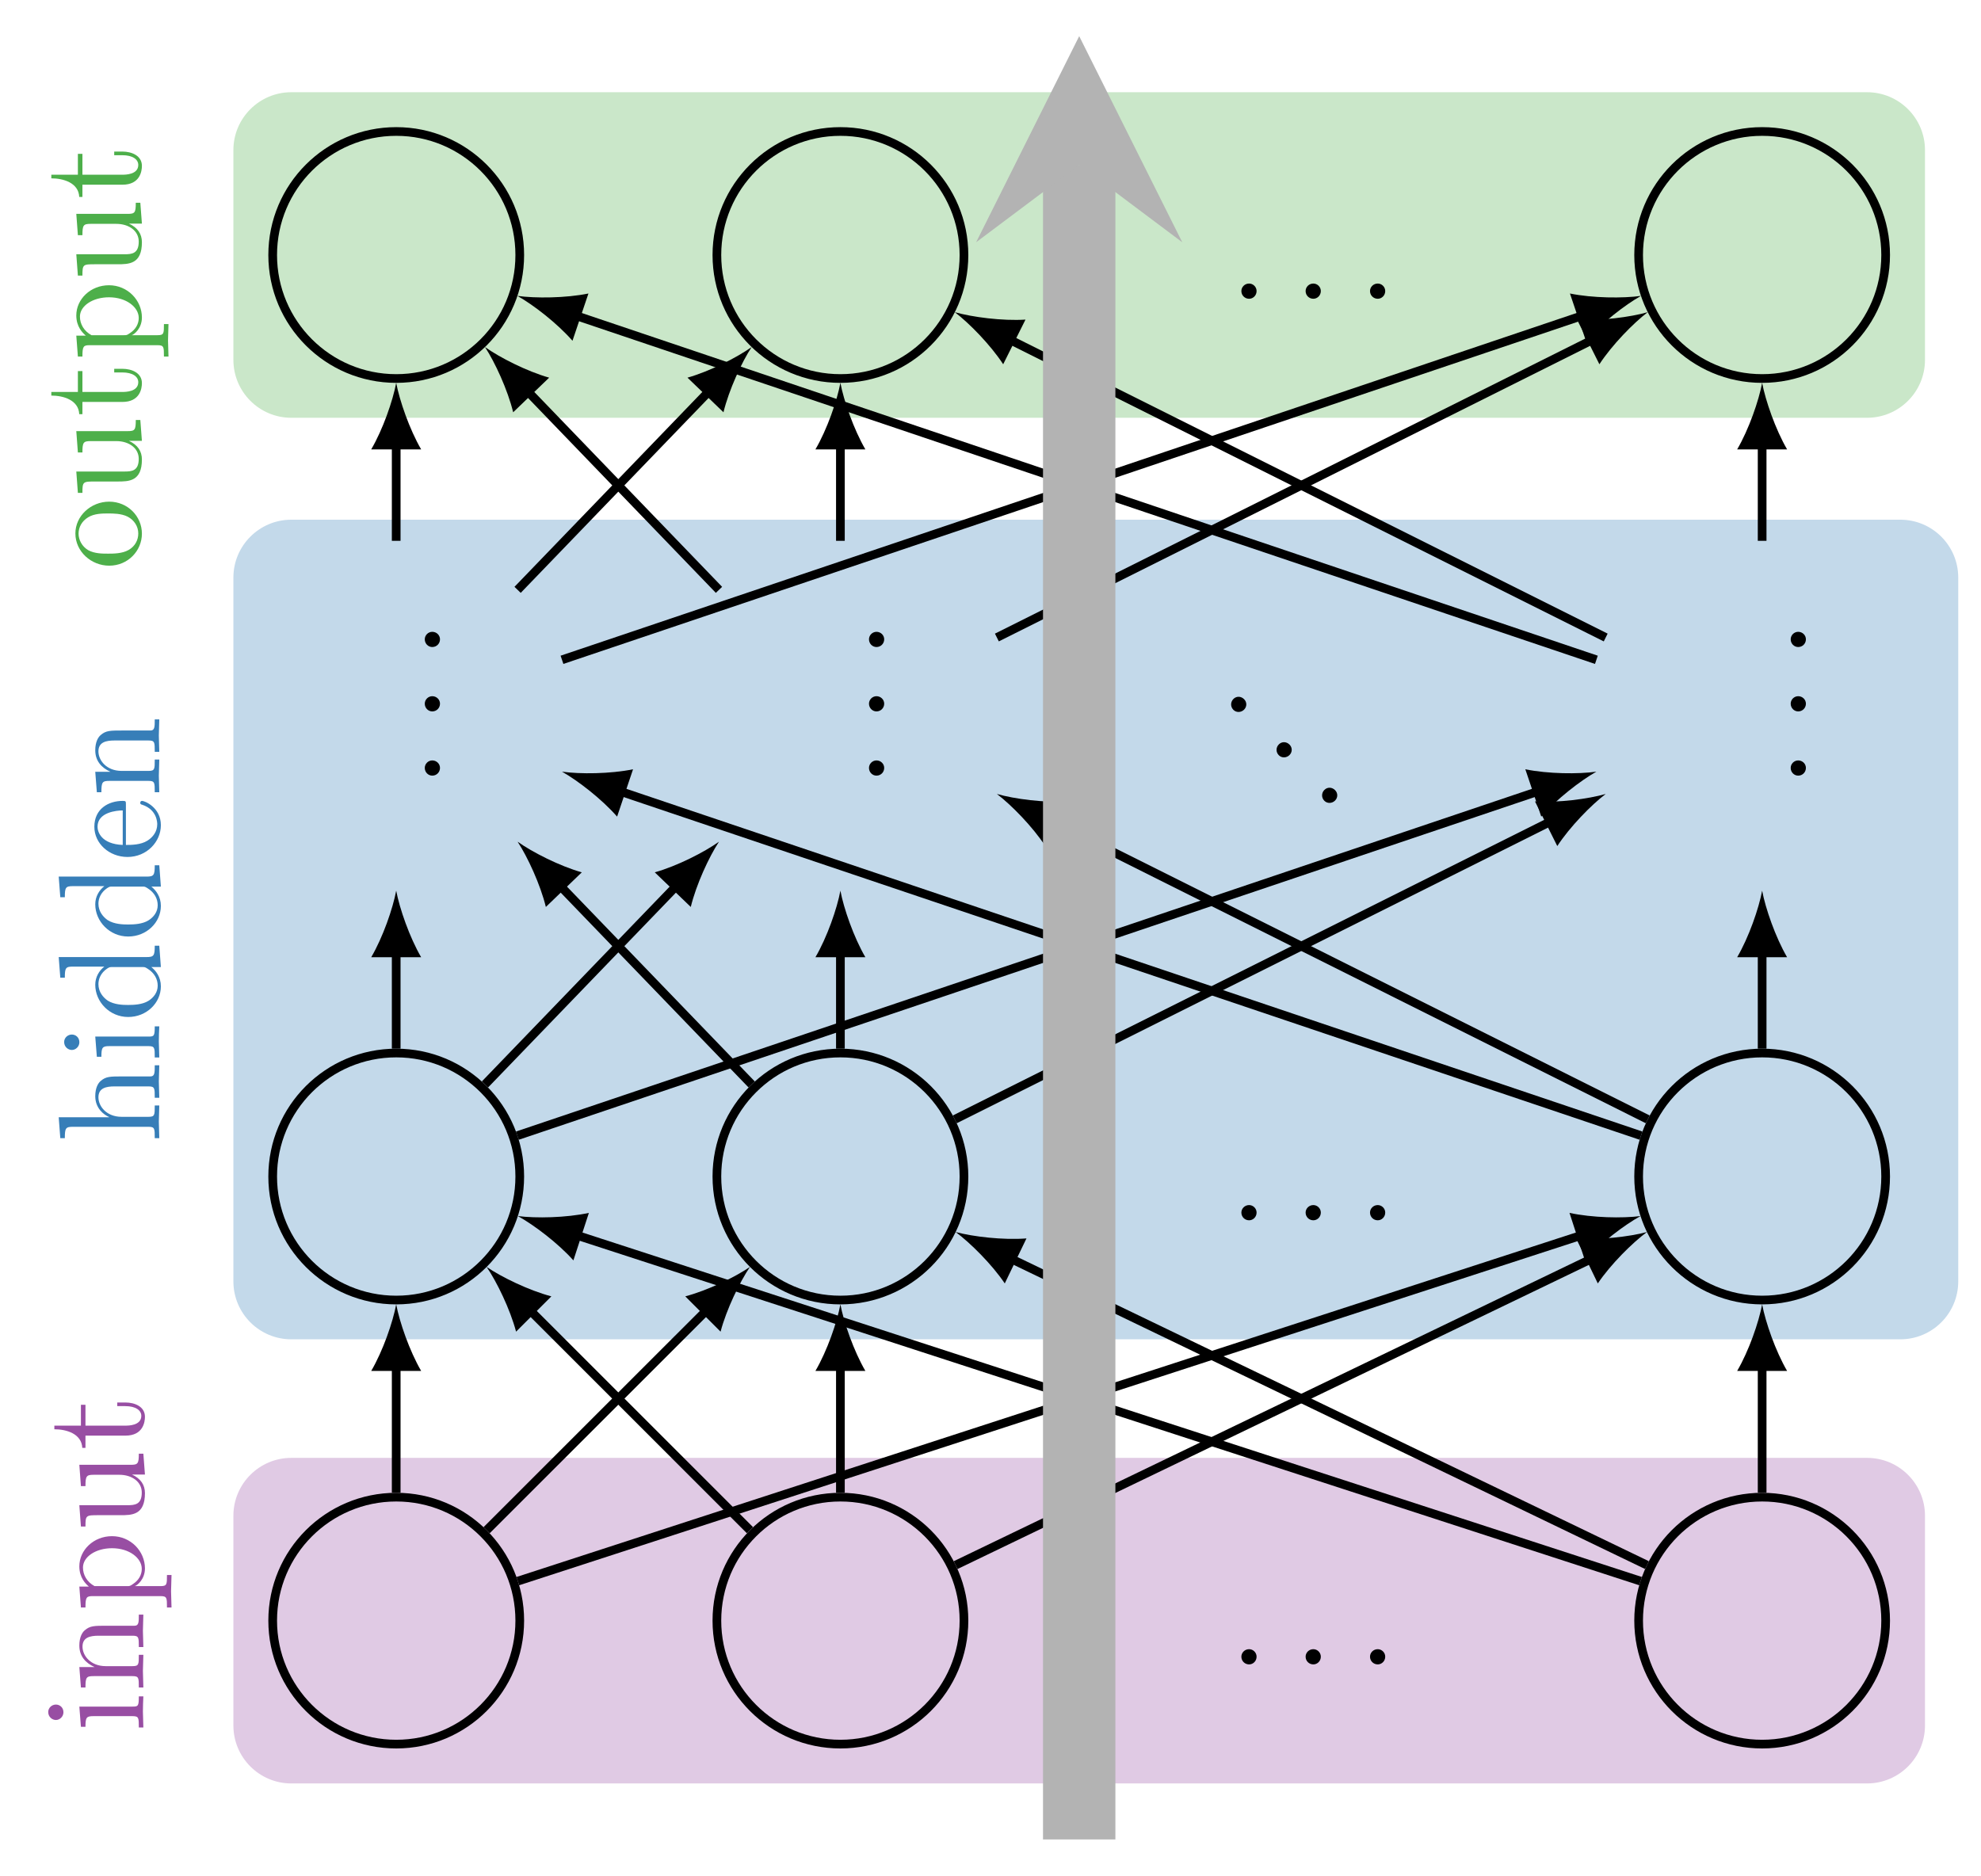 <?xml version="1.0" encoding="UTF-8"?>
<svg xmlns="http://www.w3.org/2000/svg" xmlns:xlink="http://www.w3.org/1999/xlink" width="136.332pt" height="129.108pt" viewBox="0 0 136.332 129.108" version="1.1">
<defs>
<g>
<symbol overflow="visible" id="glyph0-0">
<path style="stroke:none;" d=""/>
</symbol>
<symbol overflow="visible" id="glyph0-1">
<path style="stroke:none;" d="M 0 -2.469 L -0.312 -2.469 C -0.312 -1.797 -0.359 -1.766 -0.75 -1.766 L -4.406 -1.766 L -4.297 -0.375 L -3.984 -0.375 C -3.984 -1.016 -3.922 -1.109 -3.438 -1.109 L -0.75 -1.109 C -0.312 -1.109 -0.312 -1 -0.312 -0.328 L 0 -0.328 L -0.031 -1.422 C -0.031 -1.781 -0.016 -2.125 0 -2.469 Z M -6.016 -1.906 C -6.297 -1.906 -6.547 -1.688 -6.547 -1.391 C -6.547 -1.047 -6.266 -0.844 -6.016 -0.844 C -5.75 -0.844 -5.5 -1.078 -5.5 -1.375 C -5.5 -1.719 -5.766 -1.906 -6.016 -1.906 Z M -6.016 -1.906 "/>
</symbol>
<symbol overflow="visible" id="glyph0-2">
<path style="stroke:none;" d="M 0 -5.328 L -0.312 -5.328 C -0.312 -4.812 -0.312 -4.562 -0.609 -4.562 L -2.516 -4.562 C -3.375 -4.562 -3.672 -4.562 -4.031 -4.25 C -4.203 -4.109 -4.406 -3.781 -4.406 -3.203 C -4.406 -2.469 -3.984 -2 -3.359 -1.719 L -4.406 -1.719 L -4.297 -0.312 L -3.984 -0.312 C -3.984 -1.016 -3.922 -1.094 -3.422 -1.094 L -0.75 -1.094 C -0.312 -1.094 -0.312 -0.984 -0.312 -0.312 L 0 -0.312 L -0.031 -1.453 L 0 -2.562 L -0.312 -2.562 C -0.312 -1.891 -0.312 -1.781 -0.75 -1.781 L -2.594 -1.781 C -3.625 -1.781 -4.188 -2.5 -4.188 -3.125 C -4.188 -3.766 -3.656 -3.875 -3.078 -3.875 L -0.75 -3.875 C -0.312 -3.875 -0.312 -3.766 -0.312 -3.094 L 0 -3.094 L -0.031 -4.219 Z M 0 -5.328 "/>
</symbol>
<symbol overflow="visible" id="glyph0-3">
<path style="stroke:none;" d="M -2.156 -5.188 C -3.422 -5.188 -4.406 -4.234 -4.406 -3.109 C -4.406 -2.328 -3.969 -1.906 -3.75 -1.719 L -4.406 -1.719 L -4.297 -0.281 L -3.984 -0.281 C -3.984 -0.984 -3.922 -1.062 -3.484 -1.062 L 1.172 -1.062 C 1.625 -1.062 1.625 -0.953 1.625 -0.281 L 1.938 -0.281 L 1.906 -1.391 L 1.938 -2.516 L 1.625 -2.516 C 1.625 -1.859 1.625 -1.75 1.172 -1.75 L -0.594 -1.75 C -0.422 -1.797 0.109 -2.219 0.109 -2.969 C 0.109 -4.156 -0.875 -5.188 -2.156 -5.188 Z M -2.156 -4.359 C -0.953 -4.359 -0.109 -3.672 -0.109 -2.938 C -0.109 -2.531 -0.312 -2.156 -0.719 -1.891 C -0.922 -1.75 -0.938 -1.75 -1.141 -1.75 L -3.359 -1.75 C -3.875 -2.031 -4.156 -2.516 -4.156 -3.031 C -4.156 -3.766 -3.281 -4.359 -2.156 -4.359 Z M -2.156 -4.359 "/>
</symbol>
<symbol overflow="visible" id="glyph0-4">
<path style="stroke:none;" d="M 0 -5.328 L -0.312 -5.328 C -0.312 -4.641 -0.375 -4.562 -0.875 -4.562 L -4.406 -4.562 L -4.297 -3.094 L -3.984 -3.094 C -3.984 -3.781 -3.922 -3.875 -3.422 -3.875 L -1.656 -3.875 C -0.781 -3.875 -0.109 -3.391 -0.109 -2.656 C -0.109 -1.828 -0.578 -1.781 -1.094 -1.781 L -4.406 -1.781 L -4.297 -0.312 L -3.984 -0.312 C -3.984 -1.094 -3.953 -1.094 -3.078 -1.094 L -1.578 -1.094 C -0.797 -1.094 0.109 -1.094 0.109 -2.609 C 0.109 -3.172 -0.172 -3.609 -0.781 -3.891 L 0.109 -3.891 Z M 0 -5.328 "/>
</symbol>
<symbol overflow="visible" id="glyph0-5">
<path style="stroke:none;" d="M -1.234 -3.312 L -1.797 -3.312 L -1.797 -3.062 L -1.25 -3.062 C -0.516 -3.062 -0.141 -2.766 -0.141 -2.391 C -0.141 -1.719 -1.047 -1.719 -1.219 -1.719 L -3.984 -1.719 L -3.984 -3.156 L -4.297 -3.156 L -4.297 -1.719 L -6.125 -1.719 L -6.125 -1.469 C -5.312 -1.469 -4.25 -1.172 -4.203 -0.188 L -3.984 -0.188 L -3.984 -1.031 L -1.234 -1.031 C -0.016 -1.031 0.109 -1.969 0.109 -2.328 C 0.109 -3.031 -0.594 -3.312 -1.234 -3.312 Z M -1.234 -3.312 "/>
</symbol>
<symbol overflow="visible" id="glyph0-6">
<path style="stroke:none;" d="M 0 -5.328 L -0.312 -5.328 C -0.312 -4.812 -0.312 -4.562 -0.609 -4.562 L -2.516 -4.562 C -3.375 -4.562 -3.672 -4.562 -4.031 -4.25 C -4.203 -4.109 -4.406 -3.781 -4.406 -3.203 C -4.406 -2.359 -3.812 -1.922 -3.453 -1.766 L -3.453 -1.75 L -6.922 -1.75 L -6.812 -0.312 L -6.5 -0.312 C -6.5 -1.016 -6.438 -1.094 -5.938 -1.094 L -0.75 -1.094 C -0.312 -1.094 -0.312 -0.984 -0.312 -0.312 L 0 -0.312 L -0.031 -1.453 L 0 -2.562 L -0.312 -2.562 C -0.312 -1.891 -0.312 -1.781 -0.75 -1.781 L -2.594 -1.781 C -3.625 -1.781 -4.188 -2.5 -4.188 -3.125 C -4.188 -3.766 -3.656 -3.875 -3.078 -3.875 L -0.75 -3.875 C -0.312 -3.875 -0.312 -3.766 -0.312 -3.094 L 0 -3.094 L -0.031 -4.219 Z M 0 -5.328 "/>
</symbol>
<symbol overflow="visible" id="glyph0-7">
<path style="stroke:none;" d="M 0 -5.25 L -0.312 -5.25 C -0.312 -4.562 -0.375 -4.469 -0.875 -4.469 L -6.922 -4.469 L -6.812 -3.047 L -6.5 -3.047 C -6.5 -3.734 -6.438 -3.812 -5.938 -3.812 L -3.781 -3.812 C -4.141 -3.531 -4.406 -3.094 -4.406 -2.562 C -4.406 -1.391 -3.422 -0.344 -2.141 -0.344 C -0.875 -0.344 0.109 -1.312 0.109 -2.453 C 0.109 -3.094 -0.234 -3.531 -0.547 -3.781 L 0.109 -3.781 Z M -1.172 -3.781 C -1 -3.781 -0.984 -3.781 -0.812 -3.672 C -0.328 -3.375 -0.109 -2.938 -0.109 -2.5 C -0.109 -2.047 -0.375 -1.688 -0.75 -1.453 C -1.156 -1.203 -1.719 -1.172 -2.141 -1.172 C -2.5 -1.172 -3.094 -1.188 -3.547 -1.469 C -3.859 -1.688 -4.188 -2.062 -4.188 -2.609 C -4.188 -2.953 -4.031 -3.375 -3.594 -3.672 C -3.422 -3.781 -3.406 -3.781 -3.219 -3.781 Z M -1.172 -3.781 "/>
</symbol>
<symbol overflow="visible" id="glyph0-8">
<path style="stroke:none;" d="M -1.188 -4.141 C -1.281 -4.141 -1.312 -4.062 -1.312 -4 C -1.312 -3.922 -1.25 -3.891 -1.172 -3.875 C -0.141 -3.531 -0.141 -2.625 -0.141 -2.531 C -0.141 -2.031 -0.438 -1.641 -0.812 -1.406 C -1.281 -1.109 -1.938 -1.109 -2.297 -1.109 L -2.297 -3.891 C -2.297 -4.109 -2.297 -4.141 -2.516 -4.141 C -3.5 -4.141 -4.469 -3.594 -4.469 -2.359 C -4.469 -1.203 -3.438 -0.281 -2.188 -0.281 C -0.859 -0.281 0.109 -1.328 0.109 -2.469 C 0.109 -3.688 -1 -4.141 -1.188 -4.141 Z M -2.516 -3.484 L -2.516 -1.109 C -4 -1.172 -4.25 -2.016 -4.25 -2.359 C -4.25 -3.375 -2.906 -3.484 -2.516 -3.484 Z M -2.516 -3.484 "/>
</symbol>
<symbol overflow="visible" id="glyph0-9">
<path style="stroke:none;" d="M -2.141 -4.688 C -3.406 -4.688 -4.469 -3.703 -4.469 -2.5 C -4.469 -1.25 -3.375 -0.281 -2.141 -0.281 C -0.844 -0.281 0.109 -1.312 0.109 -2.484 C 0.109 -3.688 -0.875 -4.688 -2.141 -4.688 Z M -2.219 -3.875 C -1.859 -3.875 -1.312 -3.875 -0.875 -3.656 C -0.422 -3.422 -0.141 -2.984 -0.141 -2.5 C -0.141 -2.062 -0.344 -1.625 -0.812 -1.359 C -1.25 -1.109 -1.859 -1.109 -2.219 -1.109 C -2.609 -1.109 -3.141 -1.109 -3.578 -1.344 C -4.031 -1.609 -4.25 -2.078 -4.25 -2.484 C -4.25 -2.922 -4.031 -3.344 -3.594 -3.609 C -3.172 -3.875 -2.594 -3.875 -2.219 -3.875 Z M -2.219 -3.875 "/>
</symbol>
<symbol overflow="visible" id="glyph1-0">
<path style="stroke:none;" d=""/>
</symbol>
<symbol overflow="visible" id="glyph1-1">
<path style="stroke:none;" d="M 1.906 -2.5 C 1.906 -2.781 1.672 -3.016 1.391 -3.016 C 1.094 -3.016 0.859 -2.781 0.859 -2.5 C 0.859 -2.203 1.094 -1.969 1.391 -1.969 C 1.672 -1.969 1.906 -2.203 1.906 -2.5 Z M 1.906 -2.5 "/>
</symbol>
<symbol overflow="visible" id="glyph2-0">
<path style="stroke:none;" d=""/>
</symbol>
<symbol overflow="visible" id="glyph2-1">
<path style="stroke:none;" d="M -2.5 -1.906 C -2.781 -1.906 -3.016 -1.672 -3.016 -1.391 C -3.016 -1.094 -2.781 -0.859 -2.5 -0.859 C -2.203 -0.859 -1.969 -1.094 -1.969 -1.391 C -1.969 -1.672 -2.203 -1.906 -2.5 -1.906 Z M -2.5 -1.906 "/>
</symbol>
<symbol overflow="visible" id="glyph3-0">
<path style="stroke:none;" d=""/>
</symbol>
<symbol overflow="visible" id="glyph3-1">
<path style="stroke:none;" d="M 3.109 -0.422 C 3.312 -0.625 3.312 -0.938 3.109 -1.141 C 2.891 -1.359 2.578 -1.359 2.375 -1.156 C 2.172 -0.953 2.156 -0.625 2.375 -0.406 C 2.578 -0.203 2.906 -0.219 3.109 -0.422 Z M 3.109 -0.422 "/>
</symbol>
</g>
<clipPath id="clip1">
  <path d="M 104 0 L 136.332 0 L 136.332 35 L 104 35 Z M 104 0 "/>
</clipPath>
<clipPath id="clip2">
  <path d="M 104 64 L 136.332 64 L 136.332 98 L 104 98 Z M 104 64 "/>
</clipPath>
<clipPath id="clip3">
  <path d="M 104 94 L 136.332 94 L 136.332 129 L 104 129 Z M 104 94 "/>
</clipPath>
<clipPath id="clip4">
  <path d="M 71 8 L 77 8 L 77 129.109 L 71 129.109 Z M 71 8 "/>
</clipPath>
</defs>
<g id="surface1">
<path style=" stroke:none;fill-rule:nonzero;fill:rgb(87.88%,79.175%,89.177%);fill-opacity:1;" d="M 16.062 118.773 L 16.062 104.336 C 16.062 102.137 17.848 100.352 20.047 100.352 L 128.488 100.352 C 130.691 100.352 132.477 102.137 132.477 104.336 L 132.477 118.773 C 132.477 120.977 130.691 122.762 128.488 122.762 L 20.047 122.762 C 17.848 122.762 16.062 120.977 16.062 118.773 C 16.062 120.977 16.062 120.977 16.062 118.773 Z M 16.062 118.773 "/>
<g style="fill:rgb(59.607%,30.588%,63.919%);fill-opacity:1;">
  <use xlink:href="#glyph0-1" x="9.866" y="119.239"/>
  <use xlink:href="#glyph0-2" x="9.866" y="116.469"/>
  <use xlink:href="#glyph0-3" x="9.866" y="110.93"/>
  <use xlink:href="#glyph0-4" x="9.866" y="105.391"/>
  <use xlink:href="#glyph0-5" x="9.866" y="99.852"/>
</g>
<path style=" stroke:none;fill-rule:nonzero;fill:rgb(76.471%,84.824%,91.646%);fill-opacity:1;" d="M 16.062 88.203 L 16.062 39.758 C 16.062 37.559 17.848 35.773 20.047 35.773 L 130.781 35.773 C 132.98 35.773 134.766 37.559 134.766 39.758 L 134.766 88.203 C 134.766 90.406 132.98 92.191 130.781 92.191 L 20.047 92.191 C 17.848 92.191 16.062 90.406 16.062 88.203 C 16.062 90.406 16.062 90.406 16.062 88.203 Z M 16.062 88.203 "/>
<g style="fill:rgb(21.57%,49.411%,72.156%);fill-opacity:1;">
  <use xlink:href="#glyph0-6" x="10.962" y="78.657"/>
  <use xlink:href="#glyph0-1" x="10.962" y="73.118"/>
  <use xlink:href="#glyph0-7" x="10.962" y="70.348"/>
  <use xlink:href="#glyph0-7" x="10.962" y="64.809"/>
  <use xlink:href="#glyph0-8" x="10.962" y="59.27"/>
  <use xlink:href="#glyph0-2" x="10.962" y="54.846"/>
</g>
<path style=" stroke:none;fill-rule:nonzero;fill:rgb(79.059%,90.587%,78.705%);fill-opacity:1;" d="M 16.062 24.77 L 16.062 10.332 C 16.062 8.133 17.848 6.348 20.047 6.348 L 128.488 6.348 C 130.691 6.348 132.477 8.133 132.477 10.332 L 132.477 24.77 C 132.477 26.973 130.691 28.758 128.488 28.758 L 20.047 28.758 C 17.848 28.758 16.062 26.973 16.062 24.77 C 16.062 26.973 16.062 26.973 16.062 24.77 Z M 16.062 24.77 "/>
<g style="fill:rgb(30.194%,68.625%,29.021%);fill-opacity:1;">
  <use xlink:href="#glyph0-9" x="9.657" y="39.219"/>
  <use xlink:href="#glyph0-4" x="9.657" y="34.238"/>
  <use xlink:href="#glyph0-5" x="9.657" y="28.698"/>
  <use xlink:href="#glyph0-3" x="9.657" y="24.823"/>
  <use xlink:href="#glyph0-4" x="9.657" y="19.284"/>
  <use xlink:href="#glyph0-5" x="9.657" y="13.745"/>
</g>
<path style="fill:none;stroke-width:0.598;stroke-linecap:butt;stroke-linejoin:miter;stroke:rgb(0%,0%,0%);stroke-opacity:1;stroke-miterlimit:10;" d="M 8.502 -0.002 C 8.502 4.694 4.697 8.502 0.002 8.502 C -4.694 8.502 -8.502 4.694 -8.502 -0.002 C -8.502 -4.697 -4.694 -8.502 0.002 -8.502 C 4.697 -8.502 8.502 -4.697 8.502 -0.002 Z M 8.502 -0.002 " transform="matrix(1,0,0,-1,27.268,17.553)"/>
<path style="fill:none;stroke-width:0.598;stroke-linecap:butt;stroke-linejoin:miter;stroke:rgb(0%,0%,0%);stroke-opacity:1;stroke-miterlimit:10;" d="M 8.503 -0.002 C 8.503 4.694 4.694 8.502 -0.001 8.502 C -4.696 8.502 -8.501 4.694 -8.501 -0.002 C -8.501 -4.697 -4.696 -8.502 -0.001 -8.502 C 4.694 -8.502 8.503 -4.697 8.503 -0.002 Z M 8.503 -0.002 " transform="matrix(1,0,0,-1,57.837,17.553)"/>
<g style="fill:rgb(0%,0%,0%);fill-opacity:1;">
  <use xlink:href="#glyph1-1" x="84.572" y="22.534"/>
</g>
<g style="fill:rgb(0%,0%,0%);fill-opacity:1;">
  <use xlink:href="#glyph1-1" x="88.993" y="22.534"/>
</g>
<g style="fill:rgb(0%,0%,0%);fill-opacity:1;">
  <use xlink:href="#glyph1-1" x="93.425" y="22.534"/>
</g>
<g clip-path="url(#clip1)" clip-rule="nonzero">
<path style="fill:none;stroke-width:0.598;stroke-linecap:butt;stroke-linejoin:miter;stroke:rgb(0%,0%,0%);stroke-opacity:1;stroke-miterlimit:10;" d="M 8.5 -0.002 C 8.5 4.694 4.695 8.502 -0 8.502 C -4.696 8.502 -8.5 4.694 -8.5 -0.002 C -8.5 -4.697 -4.696 -8.502 -0 -8.502 C 4.695 -8.502 8.5 -4.697 8.5 -0.002 Z M 8.5 -0.002 " transform="matrix(1,0,0,-1,121.27,17.553)"/>
</g>
<g style="fill:rgb(0%,0%,0%);fill-opacity:1;">
  <use xlink:href="#glyph2-1" x="32.249" y="54.25"/>
</g>
<g style="fill:rgb(0%,0%,0%);fill-opacity:1;">
  <use xlink:href="#glyph2-1" x="32.249" y="49.829"/>
</g>
<g style="fill:rgb(0%,0%,0%);fill-opacity:1;">
  <use xlink:href="#glyph2-1" x="32.249" y="45.397"/>
</g>
<g style="fill:rgb(0%,0%,0%);fill-opacity:1;">
  <use xlink:href="#glyph2-1" x="62.819" y="54.25"/>
</g>
<g style="fill:rgb(0%,0%,0%);fill-opacity:1;">
  <use xlink:href="#glyph2-1" x="62.819" y="49.829"/>
</g>
<g style="fill:rgb(0%,0%,0%);fill-opacity:1;">
  <use xlink:href="#glyph2-1" x="62.819" y="45.397"/>
</g>
<g style="fill:rgb(0%,0%,0%);fill-opacity:1;">
  <use xlink:href="#glyph3-1" x="82.509" y="49.269"/>
</g>
<g style="fill:rgb(0%,0%,0%);fill-opacity:1;">
  <use xlink:href="#glyph3-1" x="85.635" y="52.395"/>
</g>
<g style="fill:rgb(0%,0%,0%);fill-opacity:1;">
  <use xlink:href="#glyph3-1" x="88.769" y="55.529"/>
</g>
<g style="fill:rgb(0%,0%,0%);fill-opacity:1;">
  <use xlink:href="#glyph2-1" x="126.251" y="54.25"/>
</g>
<g style="fill:rgb(0%,0%,0%);fill-opacity:1;">
  <use xlink:href="#glyph2-1" x="126.251" y="49.829"/>
</g>
<g style="fill:rgb(0%,0%,0%);fill-opacity:1;">
  <use xlink:href="#glyph2-1" x="126.251" y="45.397"/>
</g>
<path style="fill:none;stroke-width:0.598;stroke-linecap:butt;stroke-linejoin:miter;stroke:rgb(0%,0%,0%);stroke-opacity:1;stroke-miterlimit:10;" d="M 8.502 0.001 C 8.502 4.696 4.697 8.501 0.002 8.501 C -4.694 8.501 -8.502 4.696 -8.502 0.001 C -8.502 -4.695 -4.694 -8.503 0.002 -8.503 C 4.697 -8.503 8.502 -4.695 8.502 0.001 Z M 8.502 0.001 " transform="matrix(1,0,0,-1,27.268,80.985)"/>
<path style="fill:none;stroke-width:0.598;stroke-linecap:butt;stroke-linejoin:miter;stroke:rgb(0%,0%,0%);stroke-opacity:1;stroke-miterlimit:10;" d="M 8.503 0.001 C 8.503 4.696 4.694 8.501 -0.001 8.501 C -4.696 8.501 -8.501 4.696 -8.501 0.001 C -8.501 -4.695 -4.696 -8.503 -0.001 -8.503 C 4.694 -8.503 8.503 -4.695 8.503 0.001 Z M 8.503 0.001 " transform="matrix(1,0,0,-1,57.837,80.985)"/>
<g style="fill:rgb(0%,0%,0%);fill-opacity:1;">
  <use xlink:href="#glyph1-1" x="84.572" y="85.967"/>
</g>
<g style="fill:rgb(0%,0%,0%);fill-opacity:1;">
  <use xlink:href="#glyph1-1" x="88.993" y="85.967"/>
</g>
<g style="fill:rgb(0%,0%,0%);fill-opacity:1;">
  <use xlink:href="#glyph1-1" x="93.425" y="85.967"/>
</g>
<g clip-path="url(#clip2)" clip-rule="nonzero">
<path style="fill:none;stroke-width:0.598;stroke-linecap:butt;stroke-linejoin:miter;stroke:rgb(0%,0%,0%);stroke-opacity:1;stroke-miterlimit:10;" d="M 8.5 0.001 C 8.5 4.696 4.695 8.501 -0 8.501 C -4.696 8.501 -8.5 4.696 -8.5 0.001 C -8.5 -4.695 -4.696 -8.503 -0 -8.503 C 4.695 -8.503 8.5 -4.695 8.5 0.001 Z M 8.5 0.001 " transform="matrix(1,0,0,-1,121.27,80.985)"/>
</g>
<path style="fill:none;stroke-width:0.598;stroke-linecap:butt;stroke-linejoin:miter;stroke:rgb(0%,0%,0%);stroke-opacity:1;stroke-miterlimit:10;" d="M 8.502 0 C 8.502 4.696 4.697 8.5 0.002 8.5 C -4.694 8.5 -8.502 4.696 -8.502 0 C -8.502 -4.695 -4.694 -8.5 0.002 -8.5 C 4.697 -8.5 8.502 -4.695 8.502 0 Z M 8.502 0 " transform="matrix(1,0,0,-1,27.268,111.555)"/>
<path style="fill:none;stroke-width:0.598;stroke-linecap:butt;stroke-linejoin:miter;stroke:rgb(0%,0%,0%);stroke-opacity:1;stroke-miterlimit:10;" d="M 8.503 0 C 8.503 4.696 4.694 8.5 -0.001 8.5 C -4.696 8.5 -8.501 4.696 -8.501 0 C -8.501 -4.695 -4.696 -8.5 -0.001 -8.5 C 4.694 -8.5 8.503 -4.695 8.503 0 Z M 8.503 0 " transform="matrix(1,0,0,-1,57.837,111.555)"/>
<g style="fill:rgb(0%,0%,0%);fill-opacity:1;">
  <use xlink:href="#glyph1-1" x="84.572" y="116.537"/>
</g>
<g style="fill:rgb(0%,0%,0%);fill-opacity:1;">
  <use xlink:href="#glyph1-1" x="88.993" y="116.537"/>
</g>
<g style="fill:rgb(0%,0%,0%);fill-opacity:1;">
  <use xlink:href="#glyph1-1" x="93.425" y="116.537"/>
</g>
<g clip-path="url(#clip3)" clip-rule="nonzero">
<path style="fill:none;stroke-width:0.598;stroke-linecap:butt;stroke-linejoin:miter;stroke:rgb(0%,0%,0%);stroke-opacity:1;stroke-miterlimit:10;" d="M 8.5 0 C 8.5 4.696 4.695 8.5 -0 8.5 C -4.696 8.5 -8.5 4.696 -8.5 0 C -8.5 -4.695 -4.696 -8.5 -0 -8.5 C 4.695 -8.5 8.5 -4.695 8.5 0 Z M 8.5 0 " transform="matrix(1,0,0,-1,121.27,111.555)"/>
</g>
<path style="fill:none;stroke-width:0.598;stroke-linecap:butt;stroke-linejoin:miter;stroke:rgb(0%,0%,0%);stroke-opacity:1;stroke-miterlimit:10;" d="M -47.003 -38.2 L -47.003 -29.356 " transform="matrix(1,0,0,-1,74.269,64.554)"/>
<path style=" stroke:none;fill-rule:nonzero;fill:rgb(0%,0%,0%);fill-opacity:1;" d="M 27.266 89.785 C 27.039 91.008 26.352 92.992 25.547 94.367 L 28.984 94.367 C 28.184 92.992 27.496 91.008 27.266 89.785 "/>
<path style="fill:none;stroke-width:0.598;stroke-linecap:butt;stroke-linejoin:miter;stroke:rgb(0%,0%,0%);stroke-opacity:1;stroke-miterlimit:10;" d="M -40.781 -40.778 L -25.57 -25.571 " transform="matrix(1,0,0,-1,74.269,64.554)"/>
<path style=" stroke:none;fill-rule:nonzero;fill:rgb(0%,0%,0%);fill-opacity:1;" d="M 51.613 87.207 C 50.59 87.91 48.699 88.828 47.16 89.234 L 49.59 91.664 C 49.996 90.125 50.914 88.234 51.613 87.207 "/>
<path style="fill:none;stroke-width:0.598;stroke-linecap:butt;stroke-linejoin:miter;stroke:rgb(0%,0%,0%);stroke-opacity:1;stroke-miterlimit:10;" d="M -38.632 -44.282 L 34.711 -20.43 " transform="matrix(1,0,0,-1,74.269,64.554)"/>
<path style=" stroke:none;fill-rule:nonzero;fill:rgb(0%,0%,0%);fill-opacity:1;" d="M 112.902 83.707 C 111.668 83.867 109.566 83.828 108.012 83.488 L 109.074 86.758 C 110.133 85.57 111.809 84.305 112.902 83.707 "/>
<path style="fill:none;stroke-width:0.598;stroke-linecap:butt;stroke-linejoin:miter;stroke:rgb(0%,0%,0%);stroke-opacity:1;stroke-miterlimit:10;" d="M -22.656 -40.778 L -37.863 -25.571 " transform="matrix(1,0,0,-1,74.269,64.554)"/>
<path style=" stroke:none;fill-rule:nonzero;fill:rgb(0%,0%,0%);fill-opacity:1;" d="M 33.488 87.207 C 34.191 88.234 35.109 90.125 35.516 91.664 L 37.945 89.234 C 36.406 88.828 34.516 87.91 33.488 87.207 "/>
<path style="fill:none;stroke-width:0.598;stroke-linecap:butt;stroke-linejoin:miter;stroke:rgb(0%,0%,0%);stroke-opacity:1;stroke-miterlimit:10;" d="M -16.433 -38.2 L -16.433 -29.356 " transform="matrix(1,0,0,-1,74.269,64.554)"/>
<path style=" stroke:none;fill-rule:nonzero;fill:rgb(0%,0%,0%);fill-opacity:1;" d="M 57.836 89.785 C 57.609 91.008 56.922 92.992 56.117 94.367 L 59.555 94.367 C 58.754 92.992 58.066 91.008 57.836 89.785 "/>
<path style="fill:none;stroke-width:0.598;stroke-linecap:butt;stroke-linejoin:miter;stroke:rgb(0%,0%,0%);stroke-opacity:1;stroke-miterlimit:10;" d="M -8.503 -43.18 L 35.36 -22.044 " transform="matrix(1,0,0,-1,74.269,64.554)"/>
<path style=" stroke:none;fill-rule:nonzero;fill:rgb(0%,0%,0%);fill-opacity:1;" d="M 113.344 84.805 C 112.145 85.129 110.055 85.371 108.469 85.246 L 109.961 88.344 C 110.852 87.023 112.344 85.543 113.344 84.805 "/>
<path style="fill:none;stroke-width:0.598;stroke-linecap:butt;stroke-linejoin:miter;stroke:rgb(0%,0%,0%);stroke-opacity:1;stroke-miterlimit:10;" d="M 38.633 -44.282 L -34.71 -20.43 " transform="matrix(1,0,0,-1,74.269,64.554)"/>
<path style=" stroke:none;fill-rule:nonzero;fill:rgb(0%,0%,0%);fill-opacity:1;" d="M 35.637 83.707 C 36.727 84.305 38.402 85.57 39.461 86.758 L 40.527 83.488 C 38.969 83.828 36.871 83.867 35.637 83.707 "/>
<path style="fill:none;stroke-width:0.598;stroke-linecap:butt;stroke-linejoin:miter;stroke:rgb(0%,0%,0%);stroke-opacity:1;stroke-miterlimit:10;" d="M 39.075 -43.18 L -4.789 -22.044 " transform="matrix(1,0,0,-1,74.269,64.554)"/>
<path style=" stroke:none;fill-rule:nonzero;fill:rgb(0%,0%,0%);fill-opacity:1;" d="M 65.766 84.805 C 66.766 85.543 68.258 87.023 69.148 88.344 L 70.641 85.246 C 69.051 85.371 66.965 85.129 65.766 84.805 "/>
<path style="fill:none;stroke-width:0.598;stroke-linecap:butt;stroke-linejoin:miter;stroke:rgb(0%,0%,0%);stroke-opacity:1;stroke-miterlimit:10;" d="M 47.001 -38.2 L 47.001 -29.356 " transform="matrix(1,0,0,-1,74.269,64.554)"/>
<path style=" stroke:none;fill-rule:nonzero;fill:rgb(0%,0%,0%);fill-opacity:1;" d="M 121.27 89.785 C 121.043 91.008 120.355 92.992 119.551 94.367 L 122.988 94.367 C 122.188 92.992 121.5 91.008 121.27 89.785 "/>
<path style="fill:none;stroke-width:0.598;stroke-linecap:butt;stroke-linejoin:miter;stroke:rgb(0%,0%,0%);stroke-opacity:1;stroke-miterlimit:10;" d="M -47.003 -7.63 L -47.003 -0.88 " transform="matrix(1,0,0,-1,74.269,64.554)"/>
<path style=" stroke:none;fill-rule:nonzero;fill:rgb(0%,0%,0%);fill-opacity:1;" d="M 27.266 61.309 C 27.039 62.531 26.352 64.516 25.547 65.891 L 28.984 65.891 C 28.184 64.516 27.496 62.531 27.266 61.309 "/>
<path style="fill:none;stroke-width:0.598;stroke-linecap:butt;stroke-linejoin:miter;stroke:rgb(0%,0%,0%);stroke-opacity:1;stroke-miterlimit:10;" d="M -40.894 -10.094 L -27.648 3.648 " transform="matrix(1,0,0,-1,74.269,64.554)"/>
<path style=" stroke:none;fill-rule:nonzero;fill:rgb(0%,0%,0%);fill-opacity:1;" d="M 49.48 57.938 C 48.469 58.66 46.598 59.613 45.062 60.047 L 47.539 62.43 C 47.914 60.883 48.797 58.977 49.48 57.938 "/>
<path style="fill:none;stroke-width:0.598;stroke-linecap:butt;stroke-linejoin:miter;stroke:rgb(0%,0%,0%);stroke-opacity:1;stroke-miterlimit:10;" d="M -38.664 -13.618 L 31.684 10.117 " transform="matrix(1,0,0,-1,74.269,64.554)"/>
<path style=" stroke:none;fill-rule:nonzero;fill:rgb(0%,0%,0%);fill-opacity:1;" d="M 109.863 53.117 C 108.633 53.293 106.531 53.273 104.973 52.953 L 106.07 56.211 C 107.117 55.012 108.777 53.727 109.863 53.117 "/>
<path style="fill:none;stroke-width:0.598;stroke-linecap:butt;stroke-linejoin:miter;stroke:rgb(0%,0%,0%);stroke-opacity:1;stroke-miterlimit:10;" d="M -22.539 -10.094 L -35.785 3.648 " transform="matrix(1,0,0,-1,74.269,64.554)"/>
<path style=" stroke:none;fill-rule:nonzero;fill:rgb(0%,0%,0%);fill-opacity:1;" d="M 35.621 57.938 C 36.305 58.977 37.188 60.883 37.566 62.43 L 40.039 60.047 C 38.508 59.613 36.637 58.66 35.621 57.938 "/>
<path style="fill:none;stroke-width:0.598;stroke-linecap:butt;stroke-linejoin:miter;stroke:rgb(0%,0%,0%);stroke-opacity:1;stroke-miterlimit:10;" d="M -16.433 -7.63 L -16.433 -0.88 " transform="matrix(1,0,0,-1,74.269,64.554)"/>
<path style=" stroke:none;fill-rule:nonzero;fill:rgb(0%,0%,0%);fill-opacity:1;" d="M 57.836 61.309 C 57.609 62.531 56.922 64.516 56.117 65.891 L 59.555 65.891 C 58.754 64.516 58.066 62.531 57.836 61.309 "/>
<path style="fill:none;stroke-width:0.598;stroke-linecap:butt;stroke-linejoin:miter;stroke:rgb(0%,0%,0%);stroke-opacity:1;stroke-miterlimit:10;" d="M -8.562 -12.497 L 32.544 8.058 " transform="matrix(1,0,0,-1,74.269,64.554)"/>
<path style=" stroke:none;fill-rule:nonzero;fill:rgb(0%,0%,0%);fill-opacity:1;" d="M 110.504 54.652 C 109.305 54.996 107.223 55.27 105.637 55.164 L 107.172 58.238 C 108.043 56.906 109.512 55.406 110.504 54.652 "/>
<path style="fill:none;stroke-width:0.598;stroke-linecap:butt;stroke-linejoin:miter;stroke:rgb(0%,0%,0%);stroke-opacity:1;stroke-miterlimit:10;" d="M 38.665 -13.618 L -31.687 10.117 " transform="matrix(1,0,0,-1,74.269,64.554)"/>
<path style=" stroke:none;fill-rule:nonzero;fill:rgb(0%,0%,0%);fill-opacity:1;" d="M 38.676 53.117 C 39.762 53.727 41.422 55.012 42.469 56.211 L 43.566 52.953 C 42.008 53.273 39.906 53.293 38.676 53.117 "/>
<path style="fill:none;stroke-width:0.598;stroke-linecap:butt;stroke-linejoin:miter;stroke:rgb(0%,0%,0%);stroke-opacity:1;stroke-miterlimit:10;" d="M 39.129 -12.497 L -1.972 8.058 " transform="matrix(1,0,0,-1,74.269,64.554)"/>
<path style=" stroke:none;fill-rule:nonzero;fill:rgb(0%,0%,0%);fill-opacity:1;" d="M 68.605 54.652 C 69.598 55.406 71.066 56.906 71.938 58.238 L 73.473 55.164 C 71.887 55.27 69.801 54.996 68.605 54.652 "/>
<path style="fill:none;stroke-width:0.598;stroke-linecap:butt;stroke-linejoin:miter;stroke:rgb(0%,0%,0%);stroke-opacity:1;stroke-miterlimit:10;" d="M 47.001 -7.63 L 47.001 -0.88 " transform="matrix(1,0,0,-1,74.269,64.554)"/>
<path style=" stroke:none;fill-rule:nonzero;fill:rgb(0%,0%,0%);fill-opacity:1;" d="M 121.27 61.309 C 121.043 62.531 120.355 64.516 119.551 65.891 L 122.988 65.891 C 122.188 64.516 121.5 62.531 121.27 61.309 "/>
<path style="fill:none;stroke-width:0.598;stroke-linecap:butt;stroke-linejoin:miter;stroke:rgb(0%,0%,0%);stroke-opacity:1;stroke-miterlimit:10;" d="M -47.003 27.327 L -47.003 34.077 " transform="matrix(1,0,0,-1,74.269,64.554)"/>
<path style=" stroke:none;fill-rule:nonzero;fill:rgb(0%,0%,0%);fill-opacity:1;" d="M 27.266 26.352 C 27.039 27.574 26.352 29.559 25.547 30.934 L 28.984 30.934 C 28.184 29.559 27.496 27.574 27.266 26.352 "/>
<path style="fill:none;stroke-width:0.598;stroke-linecap:butt;stroke-linejoin:miter;stroke:rgb(0%,0%,0%);stroke-opacity:1;stroke-miterlimit:10;" d="M -38.648 23.952 L -25.402 37.695 " transform="matrix(1,0,0,-1,74.269,64.554)"/>
<path style=" stroke:none;fill-rule:nonzero;fill:rgb(0%,0%,0%);fill-opacity:1;" d="M 51.73 23.887 C 50.719 24.609 48.844 25.562 47.312 25.996 L 49.789 28.379 C 50.164 26.836 51.047 24.926 51.73 23.887 "/>
<path style="fill:none;stroke-width:0.598;stroke-linecap:butt;stroke-linejoin:miter;stroke:rgb(0%,0%,0%);stroke-opacity:1;stroke-miterlimit:10;" d="M -35.593 19.136 L 34.754 42.87 " transform="matrix(1,0,0,-1,74.269,64.554)"/>
<path style=" stroke:none;fill-rule:nonzero;fill:rgb(0%,0%,0%);fill-opacity:1;" d="M 112.934 20.367 C 111.703 20.539 109.602 20.523 108.043 20.203 L 109.141 23.457 C 110.188 22.258 111.848 20.973 112.934 20.367 "/>
<path style="fill:none;stroke-width:0.598;stroke-linecap:butt;stroke-linejoin:miter;stroke:rgb(0%,0%,0%);stroke-opacity:1;stroke-miterlimit:10;" d="M -24.789 23.952 L -38.031 37.695 " transform="matrix(1,0,0,-1,74.269,64.554)"/>
<path style=" stroke:none;fill-rule:nonzero;fill:rgb(0%,0%,0%);fill-opacity:1;" d="M 33.375 23.887 C 34.059 24.926 34.941 26.836 35.316 28.379 L 37.793 25.996 C 36.262 25.562 34.387 24.609 33.375 23.887 "/>
<path style="fill:none;stroke-width:0.598;stroke-linecap:butt;stroke-linejoin:miter;stroke:rgb(0%,0%,0%);stroke-opacity:1;stroke-miterlimit:10;" d="M -16.433 27.327 L -16.433 34.077 " transform="matrix(1,0,0,-1,74.269,64.554)"/>
<path style=" stroke:none;fill-rule:nonzero;fill:rgb(0%,0%,0%);fill-opacity:1;" d="M 57.836 26.352 C 57.609 27.574 56.922 29.559 56.117 30.934 L 59.555 30.934 C 58.754 29.559 58.066 27.574 57.836 26.352 "/>
<path style="fill:none;stroke-width:0.598;stroke-linecap:butt;stroke-linejoin:miter;stroke:rgb(0%,0%,0%);stroke-opacity:1;stroke-miterlimit:10;" d="M -5.664 20.671 L 35.442 41.222 " transform="matrix(1,0,0,-1,74.269,64.554)"/>
<path style=" stroke:none;fill-rule:nonzero;fill:rgb(0%,0%,0%);fill-opacity:1;" d="M 113.398 21.488 C 112.203 21.828 110.121 22.102 108.531 22 L 110.07 25.074 C 110.941 23.742 112.41 22.238 113.398 21.488 "/>
<path style="fill:none;stroke-width:0.598;stroke-linecap:butt;stroke-linejoin:miter;stroke:rgb(0%,0%,0%);stroke-opacity:1;stroke-miterlimit:10;" d="M 35.594 19.136 L -34.757 42.87 " transform="matrix(1,0,0,-1,74.269,64.554)"/>
<path style=" stroke:none;fill-rule:nonzero;fill:rgb(0%,0%,0%);fill-opacity:1;" d="M 35.605 20.367 C 36.691 20.973 38.352 22.258 39.398 23.457 L 40.496 20.203 C 38.938 20.523 36.836 20.539 35.605 20.367 "/>
<path style="fill:none;stroke-width:0.598;stroke-linecap:butt;stroke-linejoin:miter;stroke:rgb(0%,0%,0%);stroke-opacity:1;stroke-miterlimit:10;" d="M 36.235 20.671 L -4.871 41.222 " transform="matrix(1,0,0,-1,74.269,64.554)"/>
<path style=" stroke:none;fill-rule:nonzero;fill:rgb(0%,0%,0%);fill-opacity:1;" d="M 65.707 21.488 C 66.699 22.238 68.168 23.742 69.039 25.074 L 70.574 22 C 68.988 22.102 66.902 21.828 65.707 21.488 "/>
<path style="fill:none;stroke-width:0.598;stroke-linecap:butt;stroke-linejoin:miter;stroke:rgb(0%,0%,0%);stroke-opacity:1;stroke-miterlimit:10;" d="M 47.001 27.327 L 47.001 34.077 " transform="matrix(1,0,0,-1,74.269,64.554)"/>
<path style=" stroke:none;fill-rule:nonzero;fill:rgb(0%,0%,0%);fill-opacity:1;" d="M 121.27 26.352 C 121.043 27.574 120.355 29.559 119.551 30.934 L 122.988 30.934 C 122.188 29.559 121.5 27.574 121.27 26.352 "/>
<g clip-path="url(#clip4)" clip-rule="nonzero">
<path style="fill:none;stroke-width:4.981;stroke-linecap:butt;stroke-linejoin:miter;stroke:rgb(70%,70%,70%);stroke-opacity:1;stroke-miterlimit:10;" d="M 0.001 -62.063 L 0.001 53.199 " transform="matrix(1,0,0,-1,74.269,64.554)"/>
</g>
<path style=" stroke:none;fill-rule:nonzero;fill:rgb(70%,70%,70%);fill-opacity:1;" d="M 74.27 2.488 L 67.176 16.676 L 74.27 11.355 L 81.363 16.676 "/>
</g>
</svg>
